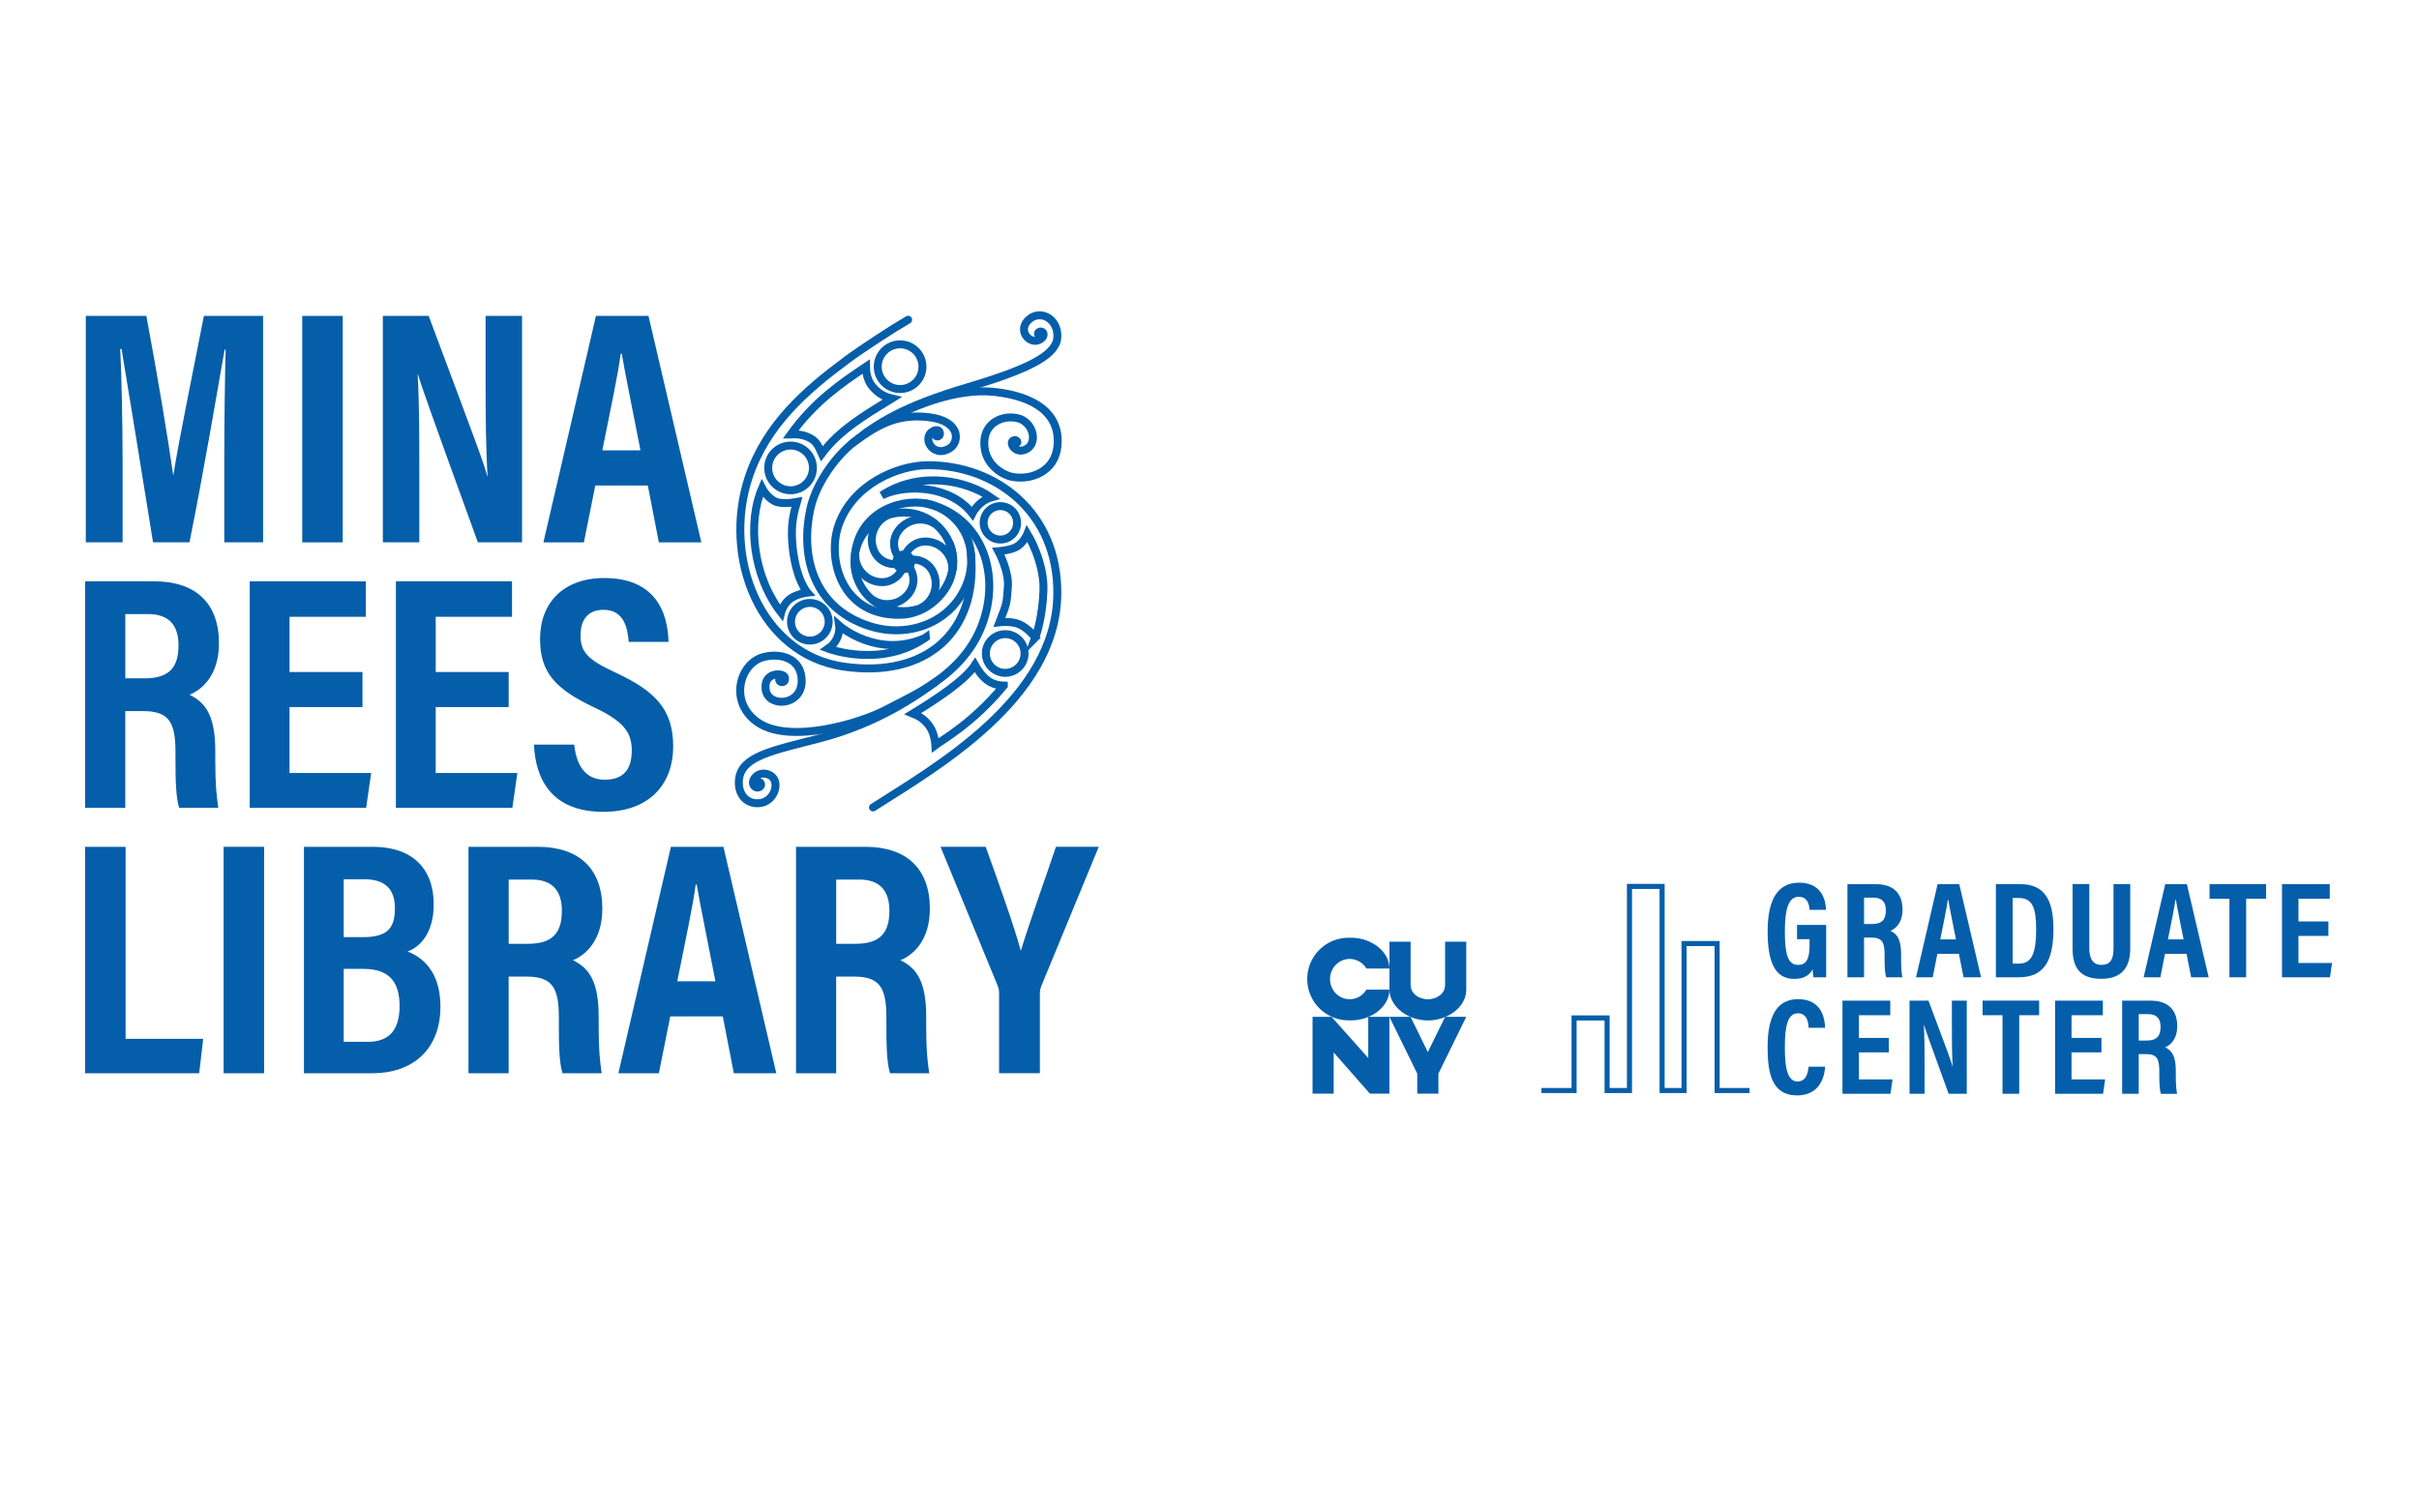 <?xml version="1.0" encoding="UTF-8"?><svg id="Layer_1" xmlns="http://www.w3.org/2000/svg" viewBox="0 0 739 462"><defs><style>.cls-1,.cls-2,.cls-3,.cls-4{fill:none;}.cls-5{fill:#055eaa;}.cls-2{stroke-linecap:round;}.cls-2,.cls-3,.cls-4{stroke:#055eaa;stroke-miterlimit:10;}.cls-2,.cls-4{stroke-width:2.43px;}.cls-3{stroke-width:1.55px;}</style></defs><path class="cls-5" d="m68.52,139.97c0-11.75.2-25.25.41-33.12h-.31c-2.35,13.19-6.23,36.49-10.73,58.87h-11.14c-3.37-20.85-7.36-45.69-9.61-59.08h-.41c.41,8.07.72,22.59.72,34.55v24.53h-11.24v-69.2h18.5c3.58,19.11,6.75,38.43,8.18,48.55h.1c1.43-9.4,5.72-30.25,9.3-48.55h18.09v69.2h-11.86v-25.76Z"/><path class="cls-5" d="m104.7,96.53v69.2h-12.37v-69.2h12.37Z"/><path class="cls-5" d="m116.96,165.72v-69.2h14c14.31,38.23,17.07,45.59,17.89,48.96h.1c-.51-8.28-.61-18.5-.61-29.85v-19.11h11.14v69.2h-13.49c-14.82-40.78-17.38-48.14-18.3-51.31h-.1c.51,8.59.51,18.7.51,31.17v20.14h-11.14Z"/><path class="cls-5" d="m181.86,148.35l-3.48,17.38h-12.37l16.05-69.2h16.05l16.15,69.2h-12.98l-3.37-17.38h-16.05Zm13.8-10.73c-2.56-13.29-4.6-23-5.72-29.54h-.31c-.82,6.34-3.07,16.76-5.62,29.54h11.65Z"/><path class="cls-5" d="m38.27,217.3v29.54h-12.27v-69.2h21.16c12.57,0,19.73,6.64,19.73,18.91,0,10.02-5.42,14.31-8.99,15.74,5.31,2.56,7.87,7.05,7.87,17.27v2.76c0,7.87.41,10.83.92,14.51h-11.96c-1.02-3.17-1.12-8.69-1.12-14.62v-2.45c0-9.3-2.15-12.47-10.02-12.47h-5.31Zm0-10.02h5.83c7.46,0,10.43-3.17,10.43-10.12,0-6.03-2.86-9.51-9.2-9.51h-7.05v19.62Z"/><path class="cls-5" d="m110.73,216.07h-22.28v20.14h24.94l-1.53,10.63h-35.57v-69.2h35.47v10.83h-23.3v16.87h22.28v10.73Z"/><path class="cls-5" d="m155.39,216.07h-22.28v20.14h24.94l-1.53,10.63h-35.57v-69.2h35.47v10.83h-23.3v16.87h22.28v10.73Z"/><path class="cls-5" d="m175.42,227.52c.61,5.72,2.96,10.73,9.3,10.73s8.28-3.78,8.28-8.99c0-5.62-2.76-8.99-11.45-13.08-11.86-5.62-16.56-10.63-16.56-20.95,0-11.04,7.15-18.6,19.62-18.6,15.64,0,19.42,10.53,19.62,19.52h-12.16c-.31-3.99-1.33-9.81-7.67-9.81-4.91,0-7.05,3.17-7.05,7.87,0,5.01,2.25,7.36,10.32,11.14,12.37,5.72,17.99,11.24,17.99,22.79,0,10.94-6.75,19.93-21.36,19.93-15.95,0-20.75-10.22-21.16-20.54h12.27Z"/><path class="cls-5" d="m26,258.76h12.37v58.67h23.71l-1.23,10.53H26v-69.2Z"/><path class="cls-5" d="m80.68,258.76v69.2h-12.37v-69.2h12.37Z"/><path class="cls-5" d="m92.84,258.76h21.06c12.06,0,18.6,6.64,18.6,17.58,0,8.69-4.09,12.98-7.97,14.41,4.91,1.94,10.02,6.44,10.02,16.87,0,13.18-8.59,20.34-20.85,20.34h-20.85v-69.2Zm18.09,27.6c7.67,0,9.71-2.96,9.71-8.89s-3.17-8.79-9.3-8.79h-6.34v17.68h5.93Zm-5.93,31.99h7.36c6.13,0,9.71-3.17,9.71-10.94,0-7.15-2.96-11.35-11.04-11.35h-6.03v22.28Z"/><path class="cls-5" d="m155.39,298.42v29.54h-12.27v-69.2h21.16c12.57,0,19.73,6.64,19.73,18.91,0,10.02-5.42,14.31-8.99,15.74,5.32,2.56,7.87,7.05,7.87,17.27v2.76c0,7.87.41,10.83.92,14.51h-11.96c-1.02-3.17-1.12-8.69-1.12-14.62v-2.45c0-9.3-2.15-12.47-10.02-12.47h-5.31Zm0-10.02h5.83c7.46,0,10.43-3.17,10.43-10.12,0-6.03-2.86-9.51-9.2-9.51h-7.05v19.62Z"/><path class="cls-5" d="m204.76,310.58l-3.48,17.38h-12.37l16.05-69.2h16.05l16.15,69.2h-12.98l-3.37-17.38h-16.05Zm13.8-10.73c-2.56-13.29-4.6-23-5.72-29.54h-.31c-.82,6.34-3.07,16.76-5.62,29.54h11.65Z"/><path class="cls-5" d="m255.45,298.42v29.54h-12.27v-69.2h21.16c12.57,0,19.73,6.64,19.73,18.91,0,10.02-5.42,14.31-8.99,15.74,5.31,2.56,7.87,7.05,7.87,17.27v2.76c0,7.87.41,10.83.92,14.51h-11.96c-1.02-3.17-1.12-8.69-1.12-14.62v-2.45c0-9.3-2.15-12.47-10.02-12.47h-5.31Zm0-10.02h5.83c7.46,0,10.43-3.17,10.43-10.12,0-6.03-2.86-9.51-9.2-9.51h-7.05v19.62Z"/><path class="cls-5" d="m305.22,327.95v-24.43c0-.82-.1-1.43-.41-2.25l-17.48-42.52h13.8c3.88,10.83,8.69,24.22,10.73,31.79,2.56-8.48,7.26-21.46,10.73-31.79h13.08l-17.58,42.62c-.2.51-.41,1.33-.41,2.35v24.22h-12.47Z"/><circle class="cls-4" cx="241.52" cy="142.98" r="6.83"/><circle class="cls-4" cx="305.61" cy="159.76" r="5.11"/><path class="cls-4" d="m243.45,153.4c-2.4.45-4.93.45-6.33-.05-1.64-.59-3.4-2.45-4.3-4.19-4.43,10.24-3.01,26.58,5.8,38.01,0,0,.71-2.85,3-4.36,2.17-1.42,5.03-1.73,5.03-1.73,0,0-3.64-4.08-4.58-14.75-.55-6.21.48-9.73,1.38-12.93Z"/><path class="cls-4" d="m241.55,132.77c1.89-.2,4.2.09,6.14,1.21,1.84,1.07,2.4,2.5,3.37,4.65,5.62-7.45,13.48-11.95,21.41-16.85-2.74-.62-4.61-1.99-6.11-3.88-1.45-1.82-1.82-4.3-1.82-5.85-7.82,5.23-15.84,10.78-23,20.72Z"/><path class="cls-4" d="m316.3,194.81c.48-1.29,2.16-6.45,2.47-14.26.35-8.87-4.91-17.44-4.91-17.44,0,0-1.03,2.63-3.25,3.95-1.83,1.09-5.61,1.38-5.61,1.38,0,0,3.3,6.08,2.9,10.91-.41,4.88-.05,4.33-2.56,10.8,0,0,3.4-.42,5.86.54,2.75,1.08,5.1,4.12,5.1,4.12Z"/><path class="cls-4" d="m297.03,156.91s1.86-3.79,5.71-4.89c-7.36-5.17-21.66-8.32-33.36-.65,7.41-3.56,20.99-3.06,27.65,5.54Z"/><path class="cls-4" d="m306.66,209.51c-9.36,11.39-18.87,16.66-20.9,18.18,0,0-.15-3.34-1.72-5.65-1.47-2.16-3.19-3.21-5.15-4,6.74-4.14,15.79-9.93,18.96-14.84,2.22,3.9,4.61,6.19,8.81,6.3Z"/><path class="cls-4" d="m282.87,194.75c-13.64,9.62-29.87,3.44-29.87,3.44,3.98-2.74,3.38-7.01,3.38-7.01,0,0,11.71,10.3,26.33,3.72l.16-.14Z"/><circle class="cls-4" cx="247.41" cy="189.99" r="5.75"/><circle class="cls-4" cx="307.09" cy="199.69" r="5.91"/><circle class="cls-4" cx="274.98" cy="112.05" r="6.83"/><path class="cls-4" d="m281.23,185.83c4.12-2.03,5.8-7.02,3.77-11.13-1.63-3.29-5.61-4.64-8.91-3.02"/><path class="cls-4" d="m290.92,174.31c.3-4.58-3.18-8.54-7.76-8.83-3.66-.24-6.83,2.54-7.07,6.21"/><path class="cls-4" d="m285.78,160.16c-3.82-2.55-8.98-1.52-11.53,2.3-2.04,3.05-1.21,7.18,1.84,9.22"/><path class="cls-4" d="m270.96,157.53c-4.12,2.03-5.8,7.02-3.77,11.13,1.63,3.29,5.61,4.64,8.91,3.02"/><path class="cls-4" d="m261.28,169.05c-.3,4.58,3.18,8.54,7.76,8.83,3.66.24,6.83-2.54,7.07-6.21"/><path class="cls-4" d="m266.41,183.2c3.82,2.55,8.98,1.52,11.53-2.3,2.04-3.05,1.21-7.18-1.84-9.22"/><path class="cls-2" d="m296.64,169.48c2.11,23.66-13.7,37.8-38.79,34.23-25.67-3.65-37.31-33.46-29.07-58.04,5.33-15.88,17.37-26.39,29.85-35.63,4.88-3.61,13.85-9.47,18.8-12.33"/><path class="cls-2" d="m264.41,132.33c13.95-9.06,28.49-13.71,39.2-12.59,12.35,1.3,20.38,6.54,19.45,16.54-.71,7.59-7.76,10.56-13.82,9.44-3.07-.57-9.19-4.12-8.48-11.4.49-4.97,5.2-7.47,9.83-6.6,5.33,1,6.93,8.51,2.07,9.87-2,.56-3.3-.94-3.5-1.83-.22-1.02.42-1.21.88-1.27.43-.05,1.13.54.56.93"/><path class="cls-2" d="m282.87,153.84c14.82,3.08,21.78,17.63,18.6,32.2-4.18,19.13-21.74,26-30.65,30.76-8.12,4.33-29.27,10.5-39.03,4.13-9.27-6.05-5.91-17.96,1.14-20.06,5.14-1.53,12.03.08,11.99,7.25-.04,7.72-10.35,8.18-11.03,2.49-.66-5.49,5.82-5.12,5.91-3.49.02.36.12,1.11-.66,1.3-.78.19-1.39-.56-.98-1.21"/><path class="cls-2" d="m260.36,135.46c7.08-5.16,13.17-9.24,23.48-7.97,9.75,1.2,9.18,7.54,6.47,9.37-5.37,3.62-9.33-3.76-4.66-5.37,0,0,1.3-.39,1.49.8.19,1.19-1.09,1.34-1.34.76"/><path class="cls-2" d="m266.7,246.73c19.06-12.19,56.08-33.17,56.31-65.35.18-24.84-18.76-39.23-39.5-39.23-9.24,0-23.24,5.89-27.45,18.65-3.36,10.21,1.05,27.45,19.04,27.06,10.82-.24,19.16-11.91,15.06-21.7"/><path class="cls-2" d="m285.76,208.41c-10.16,7.53-21.63,13.65-35.63,17.28-14,3.64-23.36,5.36-24.33,12.2-.61,4.32,1.84,7.72,5.84,7.56,5.02-.2,6.88-6.62,3.75-8.46-3.21-1.88-5.96,1.01-5.26,2.76.28.7,1.16,1.24,2,.68.72-.48.39-1.65-.58-1.4"/><path class="cls-2" d="m261.2,169.32c1.52-13.7,15.59-17.58,23.48-15.03,6.9,2.23,11.29,8.03,11.94,14.85.24,2.46.04,5.37-.81,7.99-4.1,12.7-17.7,18.14-30.05,14.22-17.03-5.4-21.48-21.1-18.14-36.07,1.47-6.59,6.59-14.85,13.02-20.04,7.58-6.12,15.53-11.14,35.36-17.02,19.83-5.88,27.04-10.2,27.04-15.53,0-5.6-5.44-8.13-8.81-4.97s0,7.22,2.88,6.3c0,0,.63-.16,1.29-.82.66-.66.6-2.1-.73-1.88-.29.05-.96.54-.3,1.13"/><circle class="cls-2" cx="276.1" cy="171.68" r="15.08"/><circle class="cls-4" cx="276.1" cy="171.68" r="2.24"/><rect class="cls-1" x="391.62" y="260.08" width="330.38" height="83.11"/><polyline class="cls-3" points="470.91 333.23 480.88 333.23 480.88 311.05 490.97 311.05 490.97 333.23 497.8 333.23 497.8 270.86 507.77 270.86 507.77 333.23 514.48 333.23 514.48 288.32 524.58 288.32 524.58 333.23 534.49 333.23"/><path class="cls-5" d="m557.88,298.63h-3.88c-.12-.87-.21-1.51-.24-2.42-1.27,2.25-3.25,2.91-5.65,2.91-5.95,0-8.1-5.29-8.1-14.54,0-10.39,3.51-14.86,9.62-14.86,7.71,0,8.14,6.61,8.22,8.3h-5.04c-.08-1.15-.33-3.99-3.34-3.99-3.28,0-4.2,4.38-4.2,10.54,0,6.64.78,10.28,4.03,10.28,2.7,0,3.52-2.07,3.52-6.26v-1.6h-3.83v-4.35h8.9v15.99Z"/><path class="cls-5" d="m569.46,286.49v12.14h-5.07v-28.46h8.72c5.17,0,8.11,2.7,8.11,7.78,0,4.12-2.2,5.89-3.69,6.48,2.2,1.03,3.25,2.9,3.25,7.11v1.14c0,3.23.15,4.44.38,5.96h-4.93c-.42-1.3-.49-3.56-.49-6.01v-1.04c0-3.8-.87-5.09-4.09-5.09h-2.18Zm0-4.13h2.39c3.08,0,4.28-1.32,4.28-4.2,0-2.45-1.17-3.87-3.78-3.87h-2.89v8.07Z"/><path class="cls-5" d="m591.86,291.47l-1.41,7.16h-5.11l6.59-28.46h6.62l6.66,28.46h-5.35l-1.42-7.16h-6.59Zm5.68-4.42c-1.06-5.45-1.91-9.43-2.36-12.15h-.12c-.35,2.62-1.25,6.9-2.3,12.15h4.78Z"/><path class="cls-5" d="m609.73,270.16h7.42c7.32,0,10.17,4.69,10.17,13.65,0,9.61-2.72,14.82-10.56,14.82h-7.02v-28.46Zm5.14,24.3h1.82c3.98,0,5.35-3,5.35-10.63,0-6.55-1.22-9.43-5.31-9.43h-1.86v20.06Z"/><path class="cls-5" d="m638.28,270.16v19.58c0,2.33.58,5.1,3.71,5.1s3.68-2.33,3.68-5.07v-19.62h5.11v19.69c0,5.11-1.99,9.26-8.87,9.26s-8.74-3.91-8.74-9.27v-19.69h5.11Z"/><path class="cls-5" d="m661.4,291.47l-1.41,7.16h-5.11l6.59-28.46h6.62l6.66,28.46h-5.35l-1.42-7.16h-6.59Zm5.68-4.42c-1.06-5.45-1.91-9.43-2.36-12.15h-.12c-.35,2.62-1.25,6.9-2.3,12.15h4.78Z"/><path class="cls-5" d="m681.09,274.63h-6.08v-4.46h17.27v4.46h-6.08v24h-5.11v-24Z"/><path class="cls-5" d="m711.32,285.98h-9.14v8.27h10.26l-.63,4.39h-14.66v-28.46h14.6v4.46h-9.57v6.93h9.14v4.42Z"/><path class="cls-5" d="m557.59,325.94c-.13,1.44-.67,8.78-8.57,8.78s-9.02-7.11-9.02-14.76c0-9.22,2.7-14.65,9.33-14.65,7.55,0,8.13,6.47,8.25,8.75h-5.04c-.08-.97-.15-4.43-3.29-4.43s-3.98,3.92-3.98,10.43c0,5.37.54,10.41,3.84,10.41,3.04,0,3.28-3.44,3.41-4.53h5.08Z"/><path class="cls-5" d="m577.04,321.57h-9.14v8.27h10.26l-.63,4.39h-14.66v-28.46h14.6v4.46h-9.57v6.93h9.14v4.42Z"/><path class="cls-5" d="m583.36,334.22v-28.46h5.79c5.89,15.73,7.02,18.73,7.36,20.13h.04c-.24-3.42-.25-7.61-.25-12.27v-7.85h4.55v28.46h-5.55c-6.08-16.77-7.16-19.79-7.53-21.1h-.04c.21,3.51.22,7.7.22,12.8v8.3h-4.59Z"/><path class="cls-5" d="m611.76,310.22h-6.08v-4.46h17.27v4.46h-6.08v24h-5.11v-24Z"/><path class="cls-5" d="m641.99,321.57h-9.14v8.27h10.26l-.63,4.39h-14.66v-28.46h14.6v4.46h-9.57v6.93h9.14v4.42Z"/><path class="cls-5" d="m653.38,322.09v12.14h-5.07v-28.46h8.72c5.17,0,8.11,2.7,8.11,7.78,0,4.12-2.2,5.89-3.69,6.48,2.2,1.03,3.25,2.9,3.25,7.11v1.14c0,3.23.15,4.44.38,5.96h-4.93c-.42-1.3-.49-3.56-.49-6.01v-1.04c0-3.8-.87-5.09-4.09-5.09h-2.19Zm0-4.13h2.39c3.08,0,4.28-1.32,4.28-4.2,0-2.45-1.17-3.87-3.78-3.87h-2.89v8.07Z"/><polygon class="cls-5" points="418 310.71 418 323.29 406.78 310.71 400.98 310.71 400.98 310.71 400.98 334.19 407.44 334.19 407.44 321.6 418.5 334.19 424.46 334.19 424.46 310.71 418 310.71"/><path class="cls-5" d="m447.94,300.84v-4.87h0s0,0,0,0v-8.22h-6.32s-.14,0-.14,0v13.09c0,.58-.09,1.1-.27,1.57-.23.6-.61,1.13-1.14,1.58-.99.85-2.43,1.36-3.86,1.36h0s0,0,0,0c0,0,0,0,0,0h0s0,0,0,0c-1.43,0-2.87-.51-3.86-1.36-.53-.46-.91-.98-1.14-1.58-.18-.47-.27-.99-.27-1.57v-13.09h-.14s-6.32,0-6.32,0v8.22s0,0,0,0h0v6.44h0c0,5.19,5.61,9.32,11.44,9.4.06,0,.12,0,.18,0,.02,0,.05,0,.07,0,.01,0,.03,0,.04,0h0s0,0,0,0c0,0,0,0,0,0,0,0,0,0,0,0h0s.03,0,.04,0c.02,0,.05,0,.07,0,.06,0,.12,0,.18,0,5.83-.08,11.44-4.09,11.44-9.4h0v-1.57Z"/><path class="cls-5" d="m417.43,302.41c-1.04,1.74-2.9,2.9-5.03,2.93-.03,0-.06,0-.08,0-3.31,0-6-2.76-6-6.16,0-3.4,2.69-6.16,6-6.16.03,0,.06,0,.08,0,2.13.03,3.99,1.2,5.03,2.93h7.04c0-5.3-5.58-9.3-11.4-9.4-.01,0-.03,0-.04,0-.06,0-.12,0-.18,0-.02,0-.05,0-.07,0-.01,0-.03,0-.04,0h0s0,0,0,0c0,0,0,0,0,0,0,0,0,0,0,0h0s-.03,0-.04,0c-.02,0-.05,0-.07,0-.06,0-.12,0-.18,0h-.47c-4.62,0-8.66,2.48-10.86,6.19-1.12,1.88-1.76,4.08-1.76,6.43h0s0,0,0,0c0,2.35.64,4.55,1.76,6.43,2.2,3.71,6.24,6.19,10.86,6.19h.47c.06,0,.12,0,.18,0,.02,0,.05,0,.07,0,.01,0,.03,0,.04,0h0s0,0,0,0c0,0,0,0,0,0,0,0,0,0,0,0h0s.03,0,.04,0c.02,0,.05,0,.07,0,.06,0,.12,0,.18,0,.01,0,.03,0,.04,0,5.82-.1,11.4-4.1,11.4-9.4h-7.04Z"/><polygon class="cls-5" points="441.49 310.71 436.2 321.48 430.92 310.71 424.46 310.71 432.97 328.07 432.97 334.19 439.43 334.19 439.43 328.07 447.94 310.71 441.49 310.71"/></svg>